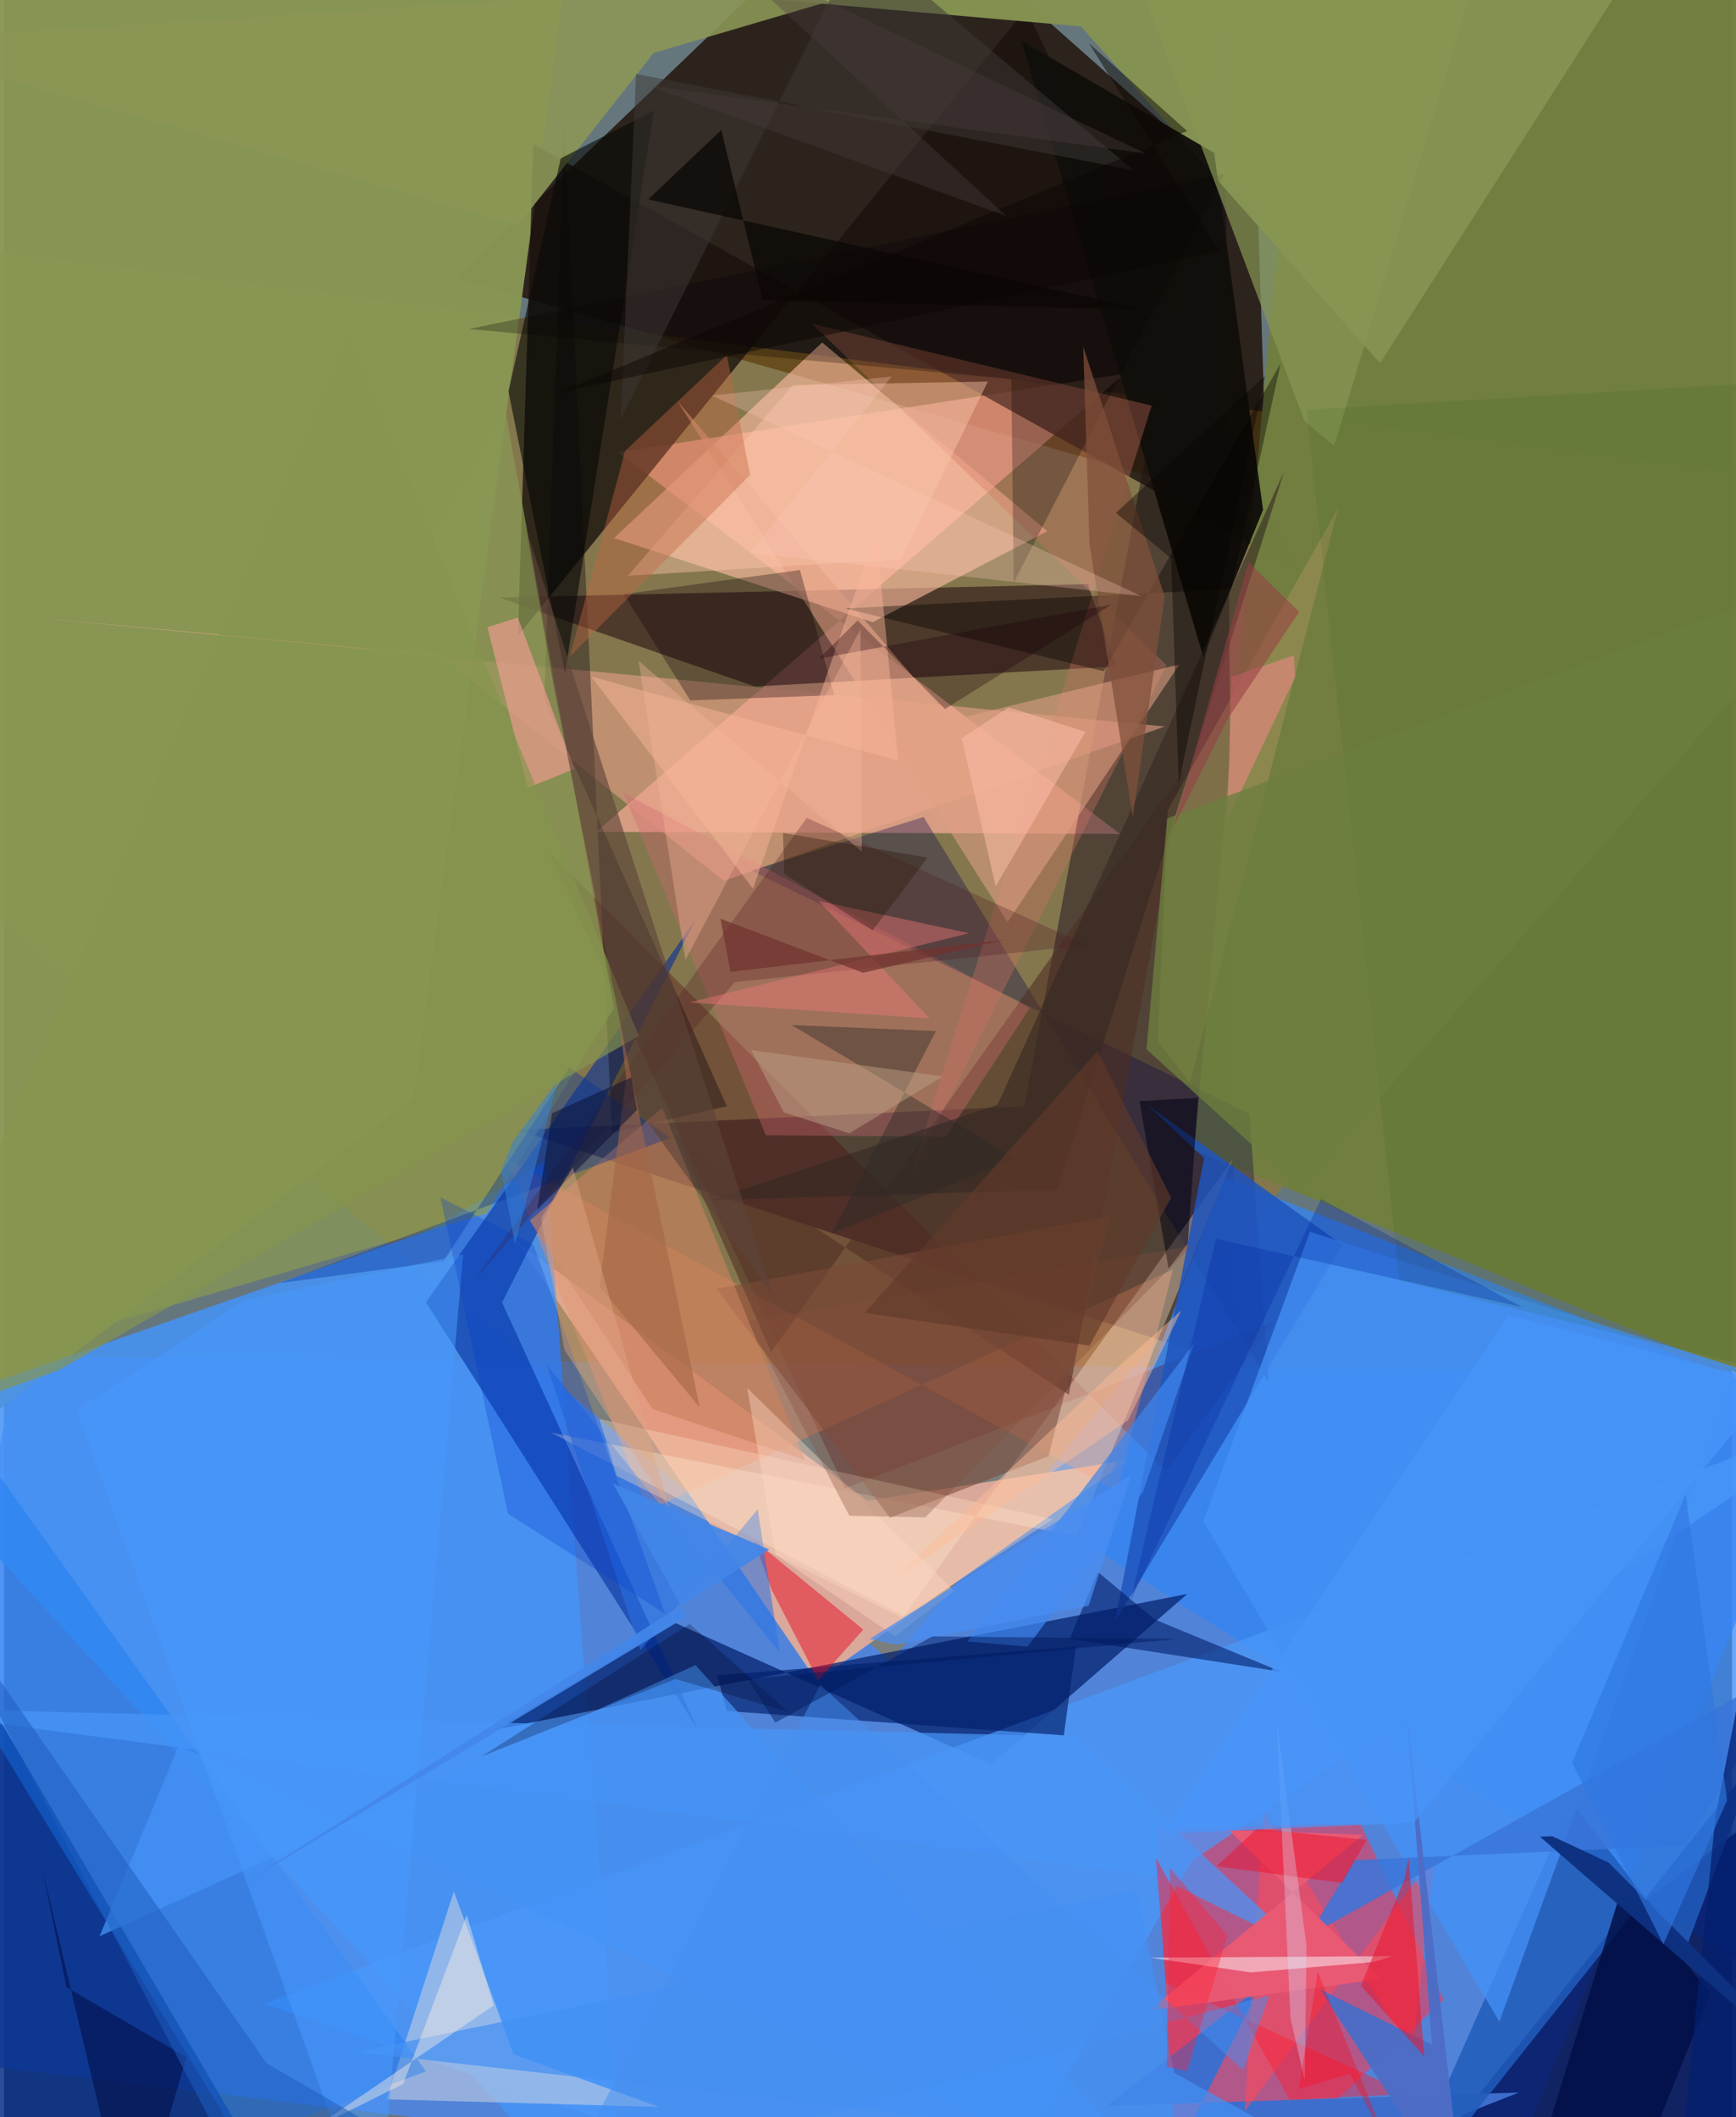 <svg xmlns="http://www.w3.org/2000/svg" width="228" height="278" viewBox="0 0 836 1024"><path fill="#65777d" d="M0 0h836v1024H0z"/><path fill="#4b88f8" fill-opacity=".741" d="M6.73 656.26l880.536 7.823L714.178 1086-62 992.844z"/><path fill="#201208" fill-opacity=".824" d="M423.728-62l182.85 162.281 4.72 146.202L218.635 134.63z"/><path fill="#a37821" fill-opacity=".502" d="M898 235.605L-62 114.03v281.02l491.228 408.511z"/><path fill="#ffb09d" fill-opacity=".663" d="M542.015 180.793l-255.56 221.57 253.463.978-242.709-184.552z"/><path fill="#f73752" fill-opacity=".584" d="M656.201 882.078l40.21 85.165L569.225 1086 557.58 884.097z"/><path fill="#0e001a" fill-opacity=".431" d="M248.191 546.53l347.273 113.559-4.844-646.63-96.929 521.595z"/><path fill="#889753" fill-opacity=".961" d="M-62 726.572L-31.871-62h310.33l-80.262 593.08z"/><path fill="#dba99b" fill-opacity=".996" d="M544.102 706.131l-150.9 106.885-145.37-212.875 169.943 125.688z"/><path fill="#4592f5" fill-opacity=".867" d="M262.202 561.434l-56.54 33.76L-62 688.456 301.618 1086z"/><path fill="#3284f6" fill-opacity=".725" d="M879.8 683.148L590.47 569.41l-67.473 176.74 319.7 204.768z"/><path fill="#1b120e" fill-opacity=".792" d="M256.07 69.676l370.447 206.747L494.43 4.387 248.657 307.484z"/><path fill="#707f40" fill-opacity=".98" d="M575.7 556.17L898 688.48 871.652-51.533 631.166-44.58z"/><path fill="#00125f" fill-opacity=".824" d="M898 1028.294l-19.139-172.59-96.978 72.281L654.795 1086z"/><path fill="#001d6a" fill-opacity=".702" d="M572.497 770.92l-334.875 65.655 86.827-51.752 153.178 68.58z"/><path fill="#002782" fill-opacity=".824" d="M-62 1086l184.271-42.16-176.107-300.288L-25.464 1086z"/><path fill="#1b000a" fill-opacity=".51" d="M239.51 289.02l123.76 43.012 174.786-9.703-13.733-39.802z"/><path fill="#ffbda2" fill-opacity=".608" d="M295.12 260.265l100.703-94.632 108.932 91.277-84.444 43.984z"/><path fill="#4a0008" fill-opacity=".314" d="M562.037 711.618l52.389-72.292-207.603 80.531-143.568-308.17z"/><path fill="#4a99fb" fill-opacity=".722" d="M466.446 1086l108.346-186.043L898 682.006 126.03 969.108z"/><path fill="#eda58d" fill-opacity=".549" d="M210.49 316.624l137.8 109.437 213.301-74.674-553.628-53.36z"/><path fill="#849251" fill-opacity=".976" d="M784.966-10.888l-119.23 186.555-144.7-162.894L359.579-1.36z"/><path fill="#ef875b" fill-opacity=".396" d="M538.45 721.364l27.063-107.39-253.98 116.56-68.98-170.656z"/><path fill="#012c9b" fill-opacity=".565" d="M204.147 629.903l131.742 206.951-94.928-206.883 93.506-184.993z"/><path fill="#3e6ecd" d="M533.664 1018.513l74.057-57.623L544.987 1086l187.804-73.898z"/><path fill="#c5cfe0" fill-opacity=".58" d="M316.777 1019.037l-70.168-25.414-28.962-78.789-32.456 100.546z"/><path fill="#110f0b" fill-opacity=".961" d="M585.484 73.982l23.62 172.58-28.851 71.282-88.085-298.179z"/><path fill="#060049" fill-opacity=".325" d="M361.598 421.095L602.55 538.8l9.323 129.649-166.94-273.305z"/><path fill="#ffe7cd" fill-opacity=".365" d="M264.605 692.873l170.706 88.665 158.954-220.464L518.9 743.038z"/><path fill="#0b050d" fill-opacity=".365" d="M294.157 547.785l55.57-12.729-88.312-197.13 9.623-276.963z"/><path fill="#d27262" fill-opacity=".345" d="M555.22 196.203L438.35 568.991 562.444 321.75 390.893 156.59z"/><path fill="#889753" fill-opacity=".733" d="M-27.979 663.255l270.482-464.8 52.684 289.127-61.69 99.35z"/><path fill="#4e2d23" fill-opacity=".561" d="M571.013 372.092l-55.84 302.513-189.885-125.12 45.84 104.463z"/><path fill="#215dbb" fill-opacity=".855" d="M813.546 942.751l35.036-93.378-181.352 228.255 91.225-205.745z"/><path fill="#2055be" fill-opacity=".859" d="M647.504 602.147l-94.155-67.564 27.237 25.503L537.55 784.25z"/><path fill="#e19f83" fill-opacity=".565" d="M568.647 321.349l-110.726 27.105-132.092-154.44L485.53 446.039z"/><path fill="#021f6b" fill-opacity=".655" d="M518.567 796.38l-173.45 13.963 4.478 17.22 163.136 11.757z"/><path fill="#a19058" fill-opacity=".561" d="M645.475 245.714l-71.713 278.154-15.543-20.411 4.739-111.566z"/><path fill="#1879f1" fill-opacity=".408" d="M-44.228 775.49l158.368 260.17 90.015-33.817L-62 630.42z"/><path fill="#ff4957" fill-opacity=".557" d="M681.223 993.142l-72.028-117.307-8.954 145.304 92.226-124.33z"/><path fill="#d16870" fill-opacity=".369" d="M299.633 383.415l196.634 104.112-40.614 62.261-87.066-.709z"/><path fill="#4491f6" fill-opacity=".761" d="M838.341 661.47l-206.508-65.703-51.59 139.968L723.458 977.81z"/><path fill="#8b9756" fill-opacity=".89" d="M-62 20.252l507.536-33.225-131.227 38.576-65.551 83.28z"/><path fill="#e9031c" fill-opacity=".463" d="M415.73 788.179l-21.798 24.47-22.561-43.726-8.701-24.135z"/><path fill="#4795f8" fill-opacity=".722" d="M629.14 942.827l-72.158-35.684L-62 825.933l579.97 13.921z"/><path fill="#7d4937" fill-opacity=".565" d="M428.665 734.058l-83.983-110.675 190.393-35.178-29.74 116.083z"/><path fill="#080906" fill-opacity=".604" d="M244.057 189.286l27.34 136.404 43.017-272.228-45.056 23.143z"/><path fill="#f82138" fill-opacity=".486" d="M679.741 1012.779l-57.823 2.76-64.694-117.167 4.838 60.683z"/><path fill="#fd9d9a" fill-opacity=".58" d="M233.888 303.412l14.697-4.766 27.33 73.257-22.505 9.133z"/><path fill="#c8815d" fill-opacity=".624" d="M318.456 535.84l-64.118 54.51 59.4 91.158 73.738 24.636z"/><path fill="#3975da" fill-opacity=".843" d="M630.504 936.829L868.53 803.88l-55.37 88.8-159.715 7.003z"/><path fill="#040001" fill-opacity=".384" d="M593.683 284.913l-186.72 9.353 125.087 30.376 85.57-148.812z"/><path fill="#001b66" fill-opacity=".58" d="M556.69 783.28l-27.451-22.96-13.693 32.377L617.81 808.55z"/><path fill="#4e6cc6" fill-opacity=".98" d="M678.486 827.13l27.922 242.14L636.6 962.15l54.242 26.766z"/><path fill="#2871e6" fill-opacity=".549" d="M364.626 730.007l-56.74 68.194-45.384-138.286 112.836 139.347z"/><path fill="#000f47" fill-opacity=".839" d="M776.255 1086h-46.794l53.661-174.175 42.442 52.343z"/><path fill="#fac6aa" fill-opacity=".447" d="M434.101 270.436l-132.294 8.052 79.885-92.244L476 184.527z"/><path fill="#060000" fill-opacity=".263" d="M224.953 159.122l262.365 24.241 1.195 98.341L590.264 84.23z"/><path fill="#0d0008" fill-opacity=".314" d="M332.063 338.772l69.582-2.559-16.563-60.516-85.292 11.67z"/><path fill="#3e85ed" fill-opacity=".722" d="M575.837 649.658l-24.825 71.995-55.804 74.76-29.207-2.504z"/><path fill="#e95973" fill-opacity=".98" d="M657.564 887.403l-64.953-2.232 73.758 71.936-112.398 15.337z"/><path fill="#501c25" fill-opacity=".29" d="M524.053 457.15L388.39 395.556 227.466 619.298 353.616 475z"/><path fill="#00319e" fill-opacity=".361" d="M273.555 516.316l-61 93.786-79.203 10.487 189.114-70.257z"/><path fill="#c46742" fill-opacity=".404" d="M360.97 229.717l-87.225 87.852 26.742-99.431 49.213-46.416z"/><path fill="#fbf7f9" fill-opacity=".498" d="M662.33 948.985l-59.143 5-48.675-7.131 117.318-.719z"/><path fill="#4390f4" fill-opacity=".714" d="M566.138 1002.586l-18.23-88.376-377.424 78.29 474.13 53.426z"/><path fill="#feb89a" fill-opacity=".447" d="M362.383 429.816l59.525-172.453 10.704 110.455-148.482-40.589z"/><path fill="#889654" fill-opacity=".706" d="M727.13-62H529.257l99.91 265.605 14.315 12.09z"/><path fill="#ffe3c5" fill-opacity=".325" d="M507.443 734.752l-73.03 47.723L296.409 713.8l-8.366-27.526z"/><path fill="#f67a7b" fill-opacity=".404" d="M447.78 492.557l-116.25-7.697 135.386-33.498-72.75-15.59z"/><path fill="#3e3735" fill-opacity=".498" d="M305.802 35.768l-7.465 167.118L414.04-29.16 546.429 82.347z"/><path fill="#ff8790" fill-opacity=".498" d="M593.813 327.456l-1.975 69.108 32.807-69.075-.647-10.548z"/><path fill="#362822" fill-opacity=".604" d="M480.666 534.323l-138.964 46.16 167.777-5.07 109.833-347.347z"/><path fill="#4492f5" fill-opacity=".753" d="M334.556 805.353L46.258 936.493l38.285-92.207 491.222 228.505z"/><path fill="#00083d" fill-opacity=".506" d="M18.359 903.184l11.865 57.97 58.057 33.824L61.789 1086z"/><path fill="#385b15" fill-opacity=".122" d="M884.638 183.26l-17.23 483.247-192.369-47.252-44.84-421.104z"/><path fill="#4999fd" fill-opacity=".557" d="M180.415 1086l41.72-479.185-106.021 22.096-80.707 53.139z"/><path fill="#ea162f" fill-opacity=".549" d="M656.42 960.42l30.663 34.184-7.564-96.163-2.034 10.555z"/><path fill="#2c2a26" fill-opacity=".42" d="M380.989 495.765l108.356 64.62-88.823 36.18 50.336-97.878z"/><path fill="#fff0e2" fill-opacity=".416" d="M236.919 969.943l-13.022-43.726-30.776 81.732-43.13 21.394z"/><path fill="#ec1230" fill-opacity=".498" d="M659.226 889.89l-11.853 20.802-60.743-8.057 19.466-18.131z"/><path fill="#0039cd" fill-opacity=".267" d="M256.167 601.976l-45.037-22.87 32.74 153.056 75.934 48.349z"/><path fill="#80503b" fill-opacity=".725" d="M561.53 288.556l-15.455 106.597-20.926-132.014-3.024-95.463z"/><path fill="#1f5dbf" fill-opacity=".537" d="M131.302 1086h147.42l-151.686-88.113-164.822-236.558z"/><path fill="#ffbfa9" fill-opacity=".51" d="M486.076 342.072l37.128 11.924-43.453 74.805-16.404-71.768z"/><path fill="#000012" fill-opacity=".514" d="M563.423 613.613l-14.083-81.05 28.386-1.597-5.032 70.474z"/><path fill="#86954f" fill-opacity=".667" d="M-62 694.234l88.61-31.518 280.538-161.654-140.44-339.953z"/><path fill="#03206f" fill-opacity=".745" d="M828.09 877.943L806.986 1086 898 995.337l-58.71-174.742z"/><path fill="#ba9e84" fill-opacity=".502" d="M361.458 507.891l15.84 30.182 31.74 10.046 45.189-27.513z"/><path fill="#1e000a" fill-opacity=".322" d="M394.255 318.57l141.605-26.16-80.633 50.54-42.267-42.874z"/><path fill="#0e3180" fill-opacity=".973" d="M749.009 888.091l-5.91.294L898 1022.586 776.262 900.872z"/><path fill="#6c7e3e" fill-opacity=".796" d="M892.947 273.493l-265.986 301.21-74.25-67.2 10.034-111.651z"/><path fill="#febc98" fill-opacity=".463" d="M429.19 764.976L535.872 664.02l33.744-30.235-25.783 53.103z"/><path fill="#5d4438" fill-opacity=".624" d="M252.673 255.916l119.64 371.267-66.174-91.74-40.1-203.412z"/><path fill="#00001f" fill-opacity=".255" d="M379.435 828.024l-47.656-42.55-100.712 64.038 93.769-37.444z"/><path fill="#ffc7b9" fill-opacity=".286" d="M361.043 267.278l189.235 21.071-207.803-97.068 87.04-9.197z"/><path fill="#d6e5ff" fill-opacity=".325" d="M615.7 832.223L630.146 941.1l-.861 65.003-6.922-30z"/><path fill="#0c0806" fill-opacity=".784" d="M311.695 96.422L347.018 62.9l20.05 82.315 185.193 4.64z"/><path fill="#ffd7c1" fill-opacity=".408" d="M431.118 791.45l-57.75-39.37-13.846-80.81 100.189 98.14z"/><path fill="#4895f9" fill-opacity=".753" d="M681.947 881.584l174.206-212.418-128.436-33.088L560.58 886.891z"/><path fill="#ff0817" fill-opacity=".337" d="M635.592 953.685l34.868 86.078-19.343-36.887-24.726 7.605z"/><path fill="#844f3d" fill-opacity=".337" d="M359.969 639.137l214.716-36.595-128.971 131.33-36.76-.78z"/><path fill="#3880d7" fill-opacity=".533" d="M246.287 552.036l-5.792 14.024 6.744 35.692 20.683-79.045z"/><path fill="#4287e9" fill-opacity=".906" d="M294.63 717.598l75.666 31.831-262.86 166.724 222.989-134.318z"/><path fill="#f5b698" fill-opacity=".369" d="M414.334 304.416l-84.66 159.837-22.64-144.606 107.981 92.29z"/><path fill="#0025a0" fill-opacity=".298" d="M734.693 632.284l-97.572-52.351-92.205 194.502 41.422-175.286z"/><path fill="#468ff2" fill-opacity=".506" d="M599.473 1001.29l12.678-36.235-342.665 91.947 125.381-242.18z"/><path fill="#993e44" fill-opacity=".553" d="M602.141 272.04l-36.553 128.35 26.968-53.485 34.022-50.99z"/><path fill="#603a29" fill-opacity=".635" d="M529.016 508.423l35.616 70.853-39.504 71.574-108.745-15.889z"/><path fill="#ff2032" fill-opacity=".384" d="M572.397 1001.767l-9.866-2.103 1.604-96.137 27.744 32.625z"/><path fill="#251202" fill-opacity=".322" d="M376.87 402.863l69.9 11.93-26.493 35.21-42.77-27.343z"/><path fill="#090300" fill-opacity=".404" d="M564.64 270.061l3.667 108.602 41.802-196.871-72.178 66.263z"/><path fill="#a46647" fill-opacity=".584" d="M336.614 680.792l-48.529-58.496 12.944-100.861-3.418-28.838z"/><path fill="#488ef3" fill-opacity=".722" d="M545.313 713.35l-20.595 63.31-93.189 18.878-12.745-2.828z"/><path fill="#0a1132" fill-opacity=".525" d="M257.923 585.194l7.254-46.776 38.386-17.34 2.657 15.792z"/><path fill="#e0a685" fill-opacity=".439" d="M259.844 589.271l15.345-24.601L321.7 729.223l-50.525-76.254z"/><path fill="#00185d" fill-opacity=".459" d="M568.076 792.667l-208.238 19.41 13.366 21.11 75.964-41.717z"/><path fill="#0b0603" fill-opacity=".471" d="M524.842 20.896l63.274 100.555-319.624 68.396 303.887-126.48z"/><path fill="#4e403f" fill-opacity=".357" d="M311.366 41.317L552.425 74.27 343.529-25.558l141.486 130.094z"/><path fill="#70322e" fill-opacity=".718" d="M346.566 444.323l69.09 26.189 68.42-16.04-132.572 15.571z"/><path fill="#2f78e1" fill-opacity=".639" d="M758.601 852.567l54.972-129.727 20.032 147.94-30.82 69.621z"/></svg>